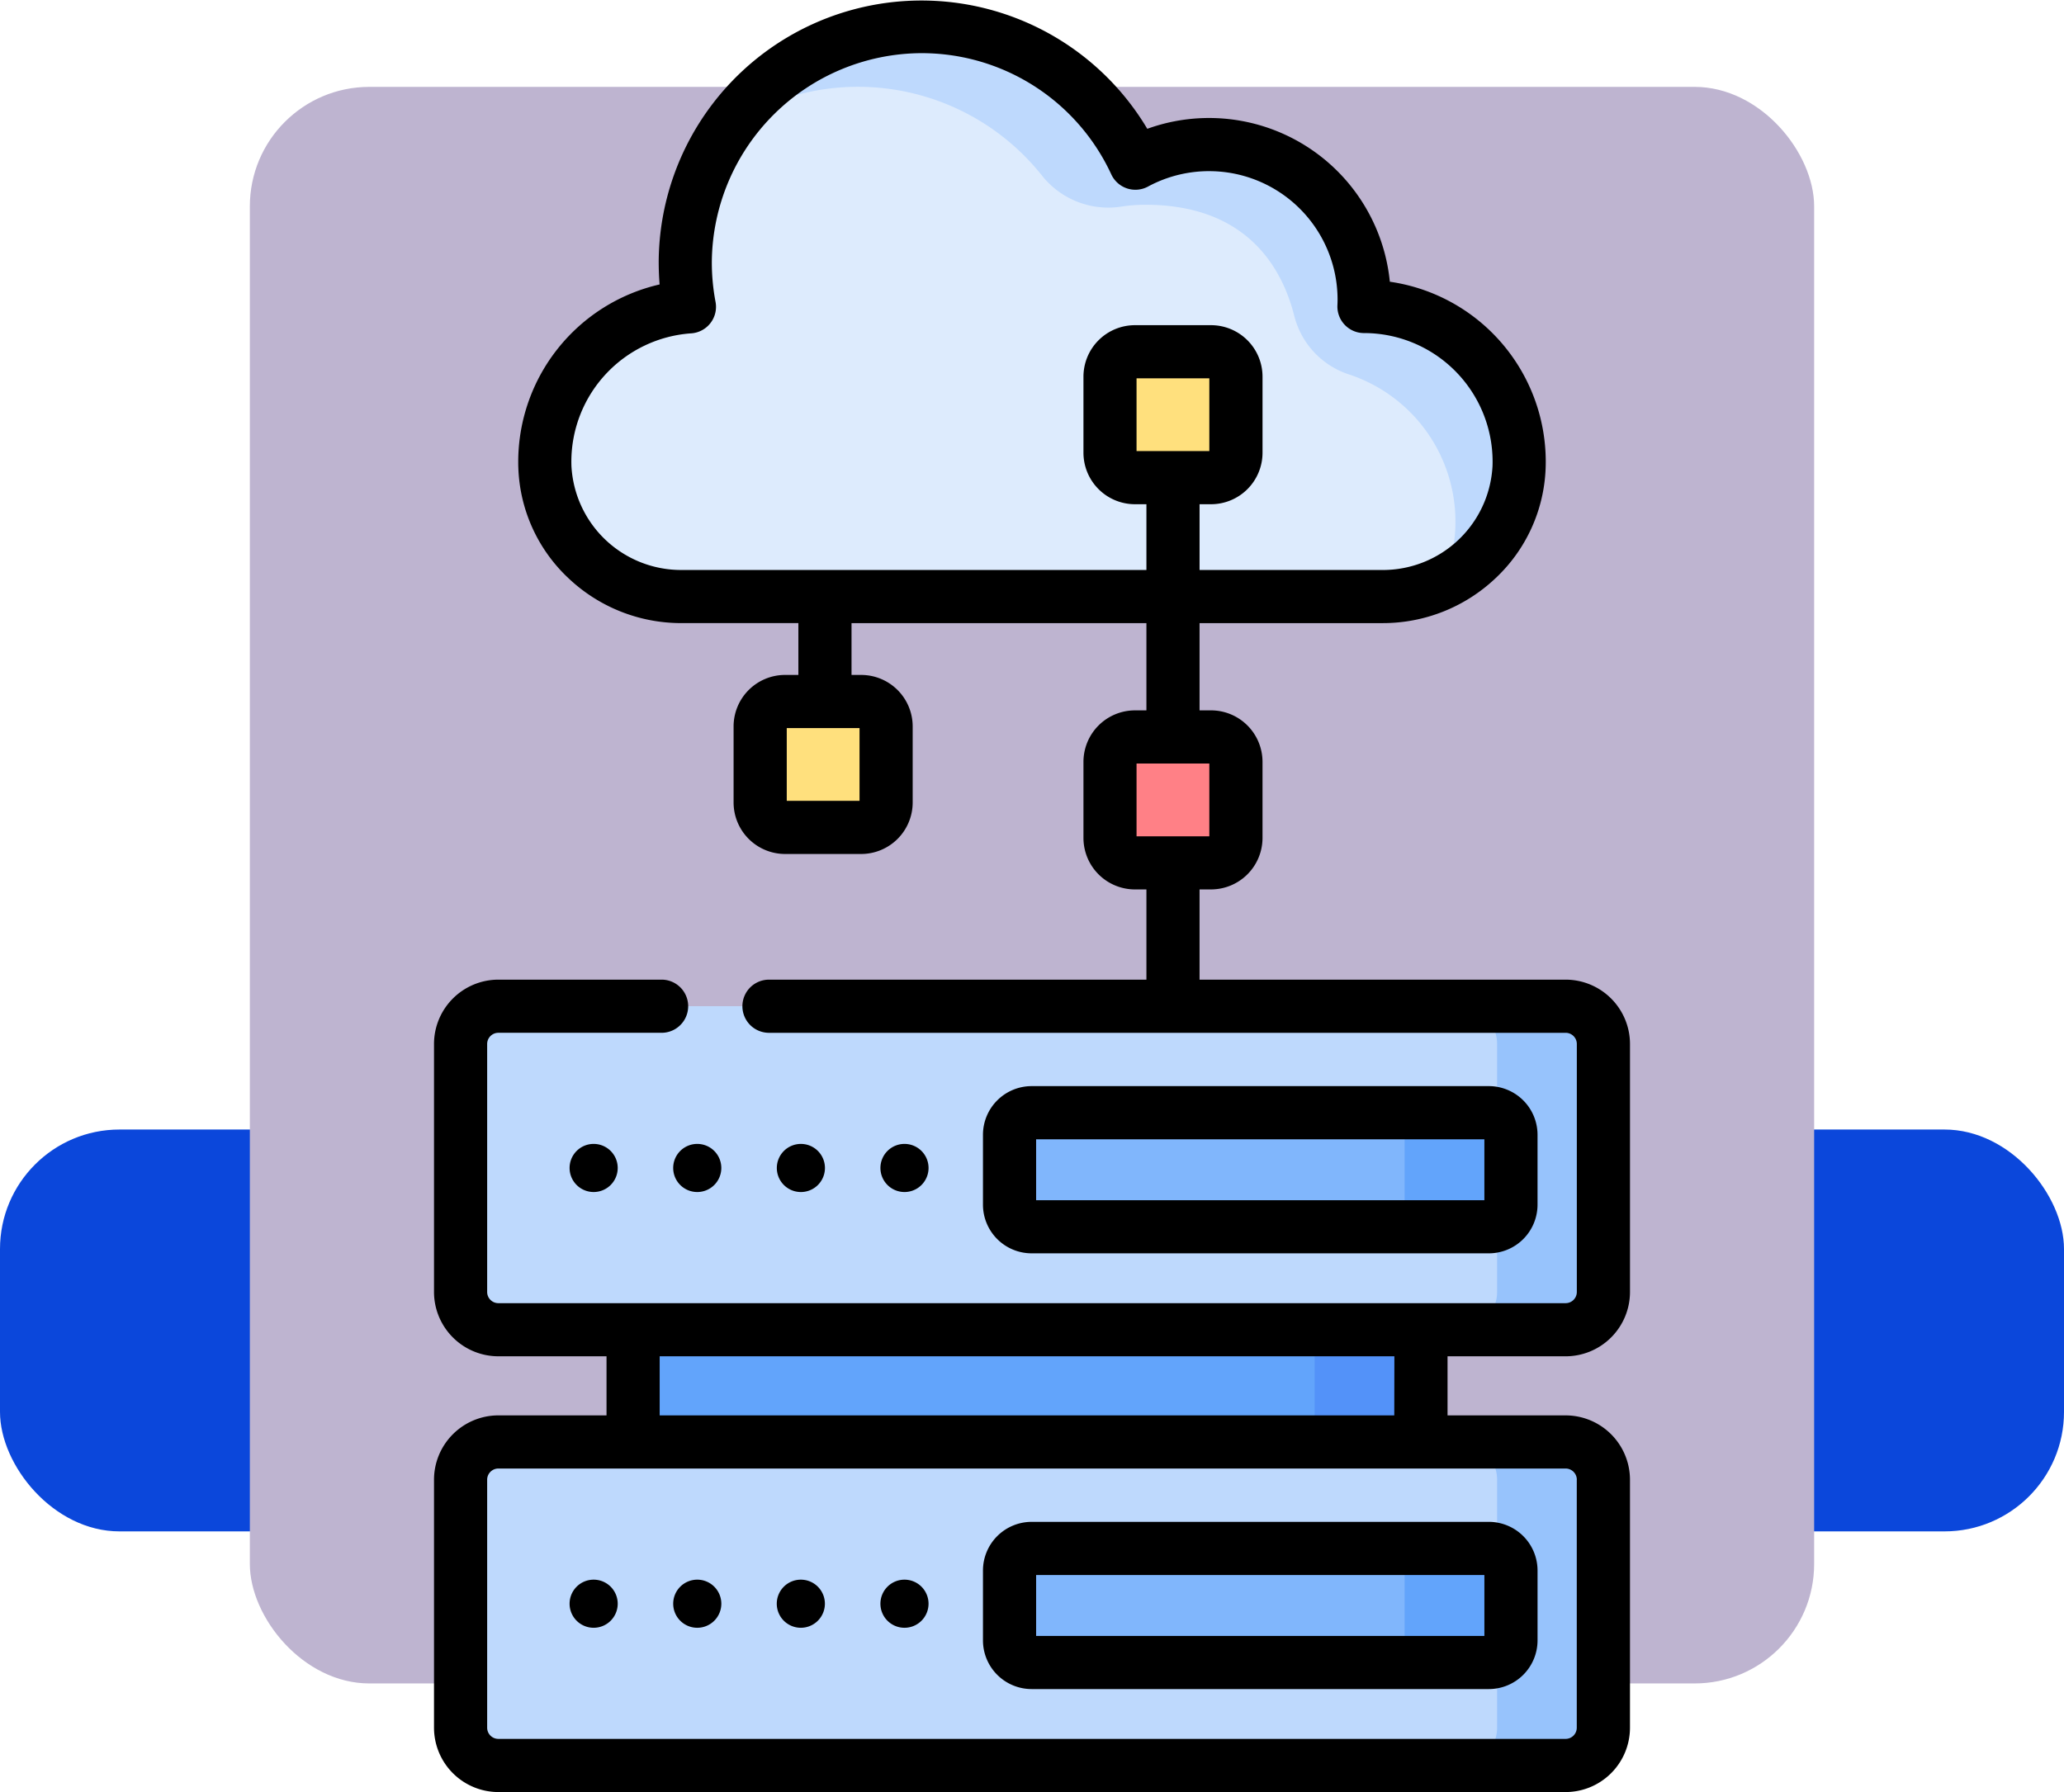 <svg xmlns="http://www.w3.org/2000/svg" width="190" height="165" viewBox="0 0 190 165">
  <g id="Grupo_1098837" data-name="Grupo 1098837" transform="translate(-180 -651)">
    <rect id="Rectángulo_400902" data-name="Rectángulo 400902" width="190" height="37" rx="11" transform="translate(180 755)" fill="#0b47db"/>
    <rect id="Rectángulo_400903" data-name="Rectángulo 400903" width="144" height="147" rx="11" transform="translate(203 659)" fill="#beb4d0"/>
    <g id="computacion-en-la-nube" transform="translate(135.799 651.001)">
      <g id="Grupo_1098807" data-name="Grupo 1098807" transform="translate(94.351 2.446)">
        <g id="Grupo_1098806" data-name="Grupo 1098806">
          <path id="Trazado_872943" data-name="Trazado 872943" d="M127.992,59.98h64.548a12.5,12.5,0,0,0,12.566-11.936q.008-.248.008-.5a14.273,14.273,0,0,0-14.273-14.273h-.016c.009-.211.016-.422.016-.635a14.277,14.277,0,0,0-21.058-12.56,21.731,21.731,0,0,0-41.052,13.231,14.271,14.271,0,0,0-13.315,14.238q0,.25.008.5A12.5,12.5,0,0,0,127.992,59.98Z" transform="translate(-115.416 -7.501)" fill="#ddebfd"/>
        </g>
      </g>
      <g id="Grupo_1098809" data-name="Grupo 1098809" transform="translate(111.439 2.446)">
        <g id="Grupo_1098808" data-name="Grupo 1098808" transform="translate(0)">
          <path id="Trazado_872944" data-name="Trazado 872944" d="M226.136,33.273h-.016c.009-.211.016-.422.016-.635a14.277,14.277,0,0,0-21.057-12.56,21.69,21.69,0,0,0-37.28-3.567,21.637,21.637,0,0,1,28.674,4.7,7.79,7.79,0,0,0,7.3,2.867,14.37,14.37,0,0,1,2.222-.172c9.391,0,12.614,5.875,13.714,10.249a7.629,7.629,0,0,0,5.044,5.378,14.279,14.279,0,0,1,9.789,13.554q0,.25-.008.5a12.084,12.084,0,0,1-1.385,5.228A12.363,12.363,0,0,0,240.4,48.044q.008-.248.008-.5a14.273,14.273,0,0,0-14.273-14.273Z" transform="translate(-167.799 -7.501)" fill="#bed9fd"/>
        </g>
      </g>
      <g id="Grupo_1098811" data-name="Grupo 1098811" transform="translate(102.481 122.432)">
        <g id="Grupo_1098810" data-name="Grupo 1098810">
          <path id="Trazado_872945" data-name="Trazado 872945" d="M140.336,375.315h72.526v10.333H140.336Z" transform="translate(-140.336 -375.315)" fill="#62a4fb"/>
        </g>
      </g>
      <g id="Grupo_1098813" data-name="Grupo 1098813" transform="translate(86.6 132.765)">
        <g id="Grupo_1098812" data-name="Grupo 1098812" transform="translate(0)">
          <path id="Trazado_872946" data-name="Trazado 872946" d="M193.378,436.778H95.131a3.478,3.478,0,0,1-3.478-3.478V410.469a3.478,3.478,0,0,1,3.478-3.478h98.247a3.478,3.478,0,0,1,3.478,3.478V433.3A3.478,3.478,0,0,1,193.378,436.778Z" transform="translate(-91.653 -406.991)" fill="#bed9fd"/>
        </g>
      </g>
      <g id="Grupo_1098815" data-name="Grupo 1098815" transform="translate(137.134 142.569)">
        <g id="Grupo_1098814" data-name="Grupo 1098814" transform="translate(0)">
          <path id="Trazado_872947" data-name="Trazado 872947" d="M290.689,447.545H248.6a2.032,2.032,0,0,1-2.032-2.032v-6.438a2.032,2.032,0,0,1,2.032-2.032h42.093a2.032,2.032,0,0,1,2.032,2.032v6.438A2.032,2.032,0,0,1,290.689,447.545Z" transform="translate(-246.564 -437.043)" fill="#80b6fc"/>
        </g>
      </g>
      <g id="Grupo_1098817" data-name="Grupo 1098817" transform="translate(86.6 92.645)">
        <g id="Grupo_1098816" data-name="Grupo 1098816" transform="translate(0)">
          <path id="Trazado_872948" data-name="Trazado 872948" d="M193.378,313.791H95.131a3.478,3.478,0,0,1-3.478-3.478V287.482A3.478,3.478,0,0,1,95.131,284h98.247a3.478,3.478,0,0,1,3.478,3.478v22.831A3.478,3.478,0,0,1,193.378,313.791Z" transform="translate(-91.653 -284.004)" fill="#bed9fd"/>
        </g>
      </g>
      <g id="Grupo_1098819" data-name="Grupo 1098819" transform="translate(137.134 102.449)">
        <g id="Grupo_1098818" data-name="Grupo 1098818" transform="translate(0)">
          <path id="Trazado_872949" data-name="Trazado 872949" d="M290.689,324.559H248.6a2.032,2.032,0,0,1-2.032-2.032v-6.438a2.032,2.032,0,0,1,2.032-2.032h42.093a2.032,2.032,0,0,1,2.032,2.032v6.438A2.032,2.032,0,0,1,290.689,324.559Z" transform="translate(-246.564 -314.057)" fill="#80b6fc"/>
        </g>
      </g>
      <g id="Grupo_1098821" data-name="Grupo 1098821" transform="translate(165.22 122.432)">
        <g id="Grupo_1098820" data-name="Grupo 1098820">
          <path id="Trazado_872950" data-name="Trazado 872950" d="M332.662,375.315h9.786v10.333h-9.786Z" transform="translate(-332.662 -375.315)" fill="#5392f9"/>
        </g>
      </g>
      <g id="Grupo_1098823" data-name="Grupo 1098823" transform="translate(178.538 132.766)">
        <g id="Grupo_1098822" data-name="Grupo 1098822">
          <path id="Trazado_872951" data-name="Trazado 872951" d="M383.274,406.992h-9.786a3.478,3.478,0,0,1,3.478,3.478V433.3a3.478,3.478,0,0,1-3.478,3.478h9.786a3.478,3.478,0,0,0,3.478-3.478V410.47A3.478,3.478,0,0,0,383.274,406.992Z" transform="translate(-373.488 -406.992)" fill="#97c3fc"/>
        </g>
      </g>
      <g id="Grupo_1098825" data-name="Grupo 1098825" transform="translate(171.472 142.569)">
        <g id="Grupo_1098824" data-name="Grupo 1098824" transform="translate(0)">
          <path id="Trazado_872952" data-name="Trazado 872952" d="M361.614,437.044h-9.786a2.032,2.032,0,0,1,2.032,2.032v6.438a2.032,2.032,0,0,1-2.032,2.032h9.786a2.032,2.032,0,0,0,2.032-2.032v-6.438A2.032,2.032,0,0,0,361.614,437.044Z" transform="translate(-351.828 -437.044)" fill="#62a4fb"/>
        </g>
      </g>
      <g id="Grupo_1098827" data-name="Grupo 1098827" transform="translate(178.538 92.646)">
        <g id="Grupo_1098826" data-name="Grupo 1098826">
          <path id="Trazado_872953" data-name="Trazado 872953" d="M383.274,284.005h-9.786a3.478,3.478,0,0,1,3.478,3.478v22.831a3.478,3.478,0,0,1-3.478,3.478h9.786a3.478,3.478,0,0,0,3.478-3.478V287.483A3.478,3.478,0,0,0,383.274,284.005Z" transform="translate(-373.488 -284.005)" fill="#97c3fc"/>
        </g>
      </g>
      <g id="Grupo_1098829" data-name="Grupo 1098829" transform="translate(171.472 102.449)">
        <g id="Grupo_1098828" data-name="Grupo 1098828" transform="translate(0)">
          <path id="Trazado_872954" data-name="Trazado 872954" d="M361.614,314.057h-9.786a2.032,2.032,0,0,1,2.032,2.032v6.438a2.032,2.032,0,0,1-2.032,2.032h9.786a2.032,2.032,0,0,0,2.032-2.032v-6.438A2.032,2.032,0,0,0,361.614,314.057Z" transform="translate(-351.828 -314.057)" fill="#62a4fb"/>
        </g>
      </g>
      <g id="Grupo_1098831" data-name="Grupo 1098831" transform="translate(114.177 64.59)">
        <g id="Grupo_1098830" data-name="Grupo 1098830" transform="translate(0)">
          <path id="Trazado_872955" data-name="Trazado 872955" d="M185.49,209.594h-7.008a2.292,2.292,0,0,1-2.292-2.292v-7.008A2.292,2.292,0,0,1,178.482,198h7.008a2.292,2.292,0,0,1,2.292,2.292V207.3A2.292,2.292,0,0,1,185.49,209.594Z" transform="translate(-176.19 -198.002)" fill="#ffe07d"/>
        </g>
      </g>
      <g id="Grupo_1098833" data-name="Grupo 1098833" transform="translate(146.384 67.852)">
        <g id="Grupo_1098832" data-name="Grupo 1098832">
          <path id="Trazado_872956" data-name="Trazado 872956" d="M284.22,219.594h-7.008a2.292,2.292,0,0,1-2.292-2.292v-7.008A2.292,2.292,0,0,1,277.212,208h7.008a2.292,2.292,0,0,1,2.292,2.292V217.3A2.292,2.292,0,0,1,284.22,219.594Z" transform="translate(-274.92 -208.002)" fill="#ff8086"/>
        </g>
      </g>
      <g id="Grupo_1098835" data-name="Grupo 1098835" transform="translate(146.384 32.386)">
        <g id="Grupo_1098834" data-name="Grupo 1098834">
          <path id="Trazado_872957" data-name="Trazado 872957" d="M284.22,110.872h-7.008a2.292,2.292,0,0,1-2.292-2.292v-7.008a2.292,2.292,0,0,1,2.292-2.292h7.008a2.292,2.292,0,0,1,2.292,2.292v7.008A2.292,2.292,0,0,1,284.22,110.872Z" transform="translate(-274.92 -99.28)" fill="#ffe07d"/>
        </g>
      </g>
      <g id="Grupo_1098836" data-name="Grupo 1098836" transform="translate(84.153 -0.001)">
        <path id="Trazado_872958" data-name="Trazado 872958" d="M124.628,450.287a2.215,2.215,0,1,0-2.215-2.215A2.215,2.215,0,0,0,124.628,450.287Z" transform="translate(-109.932 -300.412)"/>
        <path id="Trazado_872959" data-name="Trazado 872959" d="M153.866,450.287a2.215,2.215,0,1,0-2.215-2.215A2.215,2.215,0,0,0,153.866,450.287Z" transform="translate(-129.632 -300.412)"/>
        <path id="Trazado_872960" data-name="Trazado 872960" d="M183.1,450.287a2.215,2.215,0,1,0-2.215-2.215A2.215,2.215,0,0,0,183.1,450.287Z" transform="translate(-149.332 -300.412)"/>
        <path id="Trazado_872961" data-name="Trazado 872961" d="M212.342,450.287a2.215,2.215,0,1,0-2.215-2.215A2.215,2.215,0,0,0,212.342,450.287Z" transform="translate(-169.033 -300.412)"/>
        <path id="Trazado_872962" data-name="Trazado 872962" d="M122.413,325.084a2.215,2.215,0,1,0,2.215-2.215A2.215,2.215,0,0,0,122.413,325.084Z" transform="translate(-109.932 -217.545)"/>
        <path id="Trazado_872963" data-name="Trazado 872963" d="M151.65,325.084a2.215,2.215,0,1,0,2.215-2.215A2.215,2.215,0,0,0,151.65,325.084Z" transform="translate(-129.632 -217.545)"/>
        <path id="Trazado_872964" data-name="Trazado 872964" d="M185.32,325.084A2.215,2.215,0,1,0,183.1,327.3,2.215,2.215,0,0,0,185.32,325.084Z" transform="translate(-149.332 -217.545)"/>
        <path id="Trazado_872965" data-name="Trazado 872965" d="M214.558,325.084a2.215,2.215,0,1,0-2.215,2.215A2.215,2.215,0,0,0,214.558,325.084Z" transform="translate(-169.033 -217.545)"/>
        <path id="Trazado_872966" data-name="Trazado 872966" d="M243.544,444.939h42.093a4.484,4.484,0,0,0,4.479-4.479v-6.438a4.484,4.484,0,0,0-4.479-4.479H243.544a4.484,4.484,0,0,0-4.479,4.479v6.438A4.484,4.484,0,0,0,243.544,444.939Zm.415-10.5h41.264v5.609H243.958Z" transform="translate(-188.531 -289.42)"/>
        <path id="Trazado_872967" data-name="Trazado 872967" d="M188.325,124.879a5.931,5.931,0,0,0,5.924-5.924V96.123a5.931,5.931,0,0,0-5.924-5.924h-33.7V81.891h1.058a4.744,4.744,0,0,0,4.738-4.739V70.144a4.744,4.744,0,0,0-4.738-4.739h-1.058V57.372h16.848a15.079,15.079,0,0,0,10.388-4.125,14.606,14.606,0,0,0,4.623-10.173q.01-.29.01-.583a16.745,16.745,0,0,0-14.353-16.553,16.724,16.724,0,0,0-22.327-14.079A24.193,24.193,0,0,0,104.837,24.04c0,.716.024,1.434.084,2.149a16.767,16.767,0,0,0-13.015,16.3c0,.194,0,.388.01.582a14.606,14.606,0,0,0,4.624,10.174,15.078,15.078,0,0,0,10.388,4.125h10.767v4.772h-1.225a4.744,4.744,0,0,0-4.739,4.739v7.008a4.744,4.744,0,0,0,4.739,4.739h7.008a4.744,4.744,0,0,0,4.739-4.739V66.882a4.744,4.744,0,0,0-4.739-4.739h-.89V57.372h27.146v8.034h-1.058a4.744,4.744,0,0,0-4.738,4.739v7.008a4.744,4.744,0,0,0,4.738,4.739h1.058V90.2H114.94a2.447,2.447,0,0,0,0,4.893h73.384a1.032,1.032,0,0,1,1.031,1.031v22.831a1.032,1.032,0,0,1-1.031,1.031H90.077a1.032,1.032,0,0,1-1.031-1.031V96.123a1.032,1.032,0,0,1,1.031-1.031h15.076a2.447,2.447,0,0,0,0-4.893H90.077a5.931,5.931,0,0,0-5.924,5.924v22.831a5.931,5.931,0,0,0,5.924,5.924h9.957v5.44H90.077a5.931,5.931,0,0,0-5.924,5.924v22.831A5.931,5.931,0,0,0,90.077,165h98.247a5.931,5.931,0,0,0,5.924-5.924V136.243a5.931,5.931,0,0,0-5.924-5.924H177.453v-5.44h10.872Zm-65-51.143h-6.7v-6.7h6.7Zm-16.4-21.257a10.109,10.109,0,0,1-10.121-9.572q-.007-.207-.007-.416a11.847,11.847,0,0,1,11.03-11.8,2.447,2.447,0,0,0,2.242-2.9,19.433,19.433,0,0,1-.341-3.73A19.381,19.381,0,0,1,129.011,4.893q.479,0,.96.023A19.229,19.229,0,0,1,146.5,16.055a2.446,2.446,0,0,0,3.383,1.12A11.831,11.831,0,0,1,167.33,27.584c0,.177-.006.353-.014.528a2.447,2.447,0,0,0,2.444,2.554h.041a11.84,11.84,0,0,1,11.8,11.827q0,.207-.007.414a10.109,10.109,0,0,1-10.121,9.573H154.626V46.425h1.058a4.744,4.744,0,0,0,4.738-4.739V34.678a4.744,4.744,0,0,0-4.738-4.739h-7.008a4.744,4.744,0,0,0-4.738,4.739v7.008a4.744,4.744,0,0,0,4.738,4.739h1.058v6.054H106.927Zm41.9-10.947v-6.7h6.7v6.7Zm0,28.767h6.7V77h-6.7Zm40.525,65.944v22.831a1.032,1.032,0,0,1-1.031,1.031H90.077a1.032,1.032,0,0,1-1.031-1.031V136.243a1.032,1.032,0,0,1,1.031-1.031h98.247a1.033,1.033,0,0,1,1.031,1.031Zm-16.8-5.924H104.927v-5.44H172.56Z" transform="translate(-84.153 0.001)"/>
        <path id="Trazado_872968" data-name="Trazado 872968" d="M285.636,321.953a4.484,4.484,0,0,0,4.479-4.479v-6.438a4.484,4.484,0,0,0-4.479-4.479H243.544a4.484,4.484,0,0,0-4.479,4.479v6.438a4.484,4.484,0,0,0,4.479,4.479Zm-41.678-10.5h41.264v5.609H243.958Z" transform="translate(-188.531 -206.554)"/>
      </g>
    </g>
  </g>
</svg>
